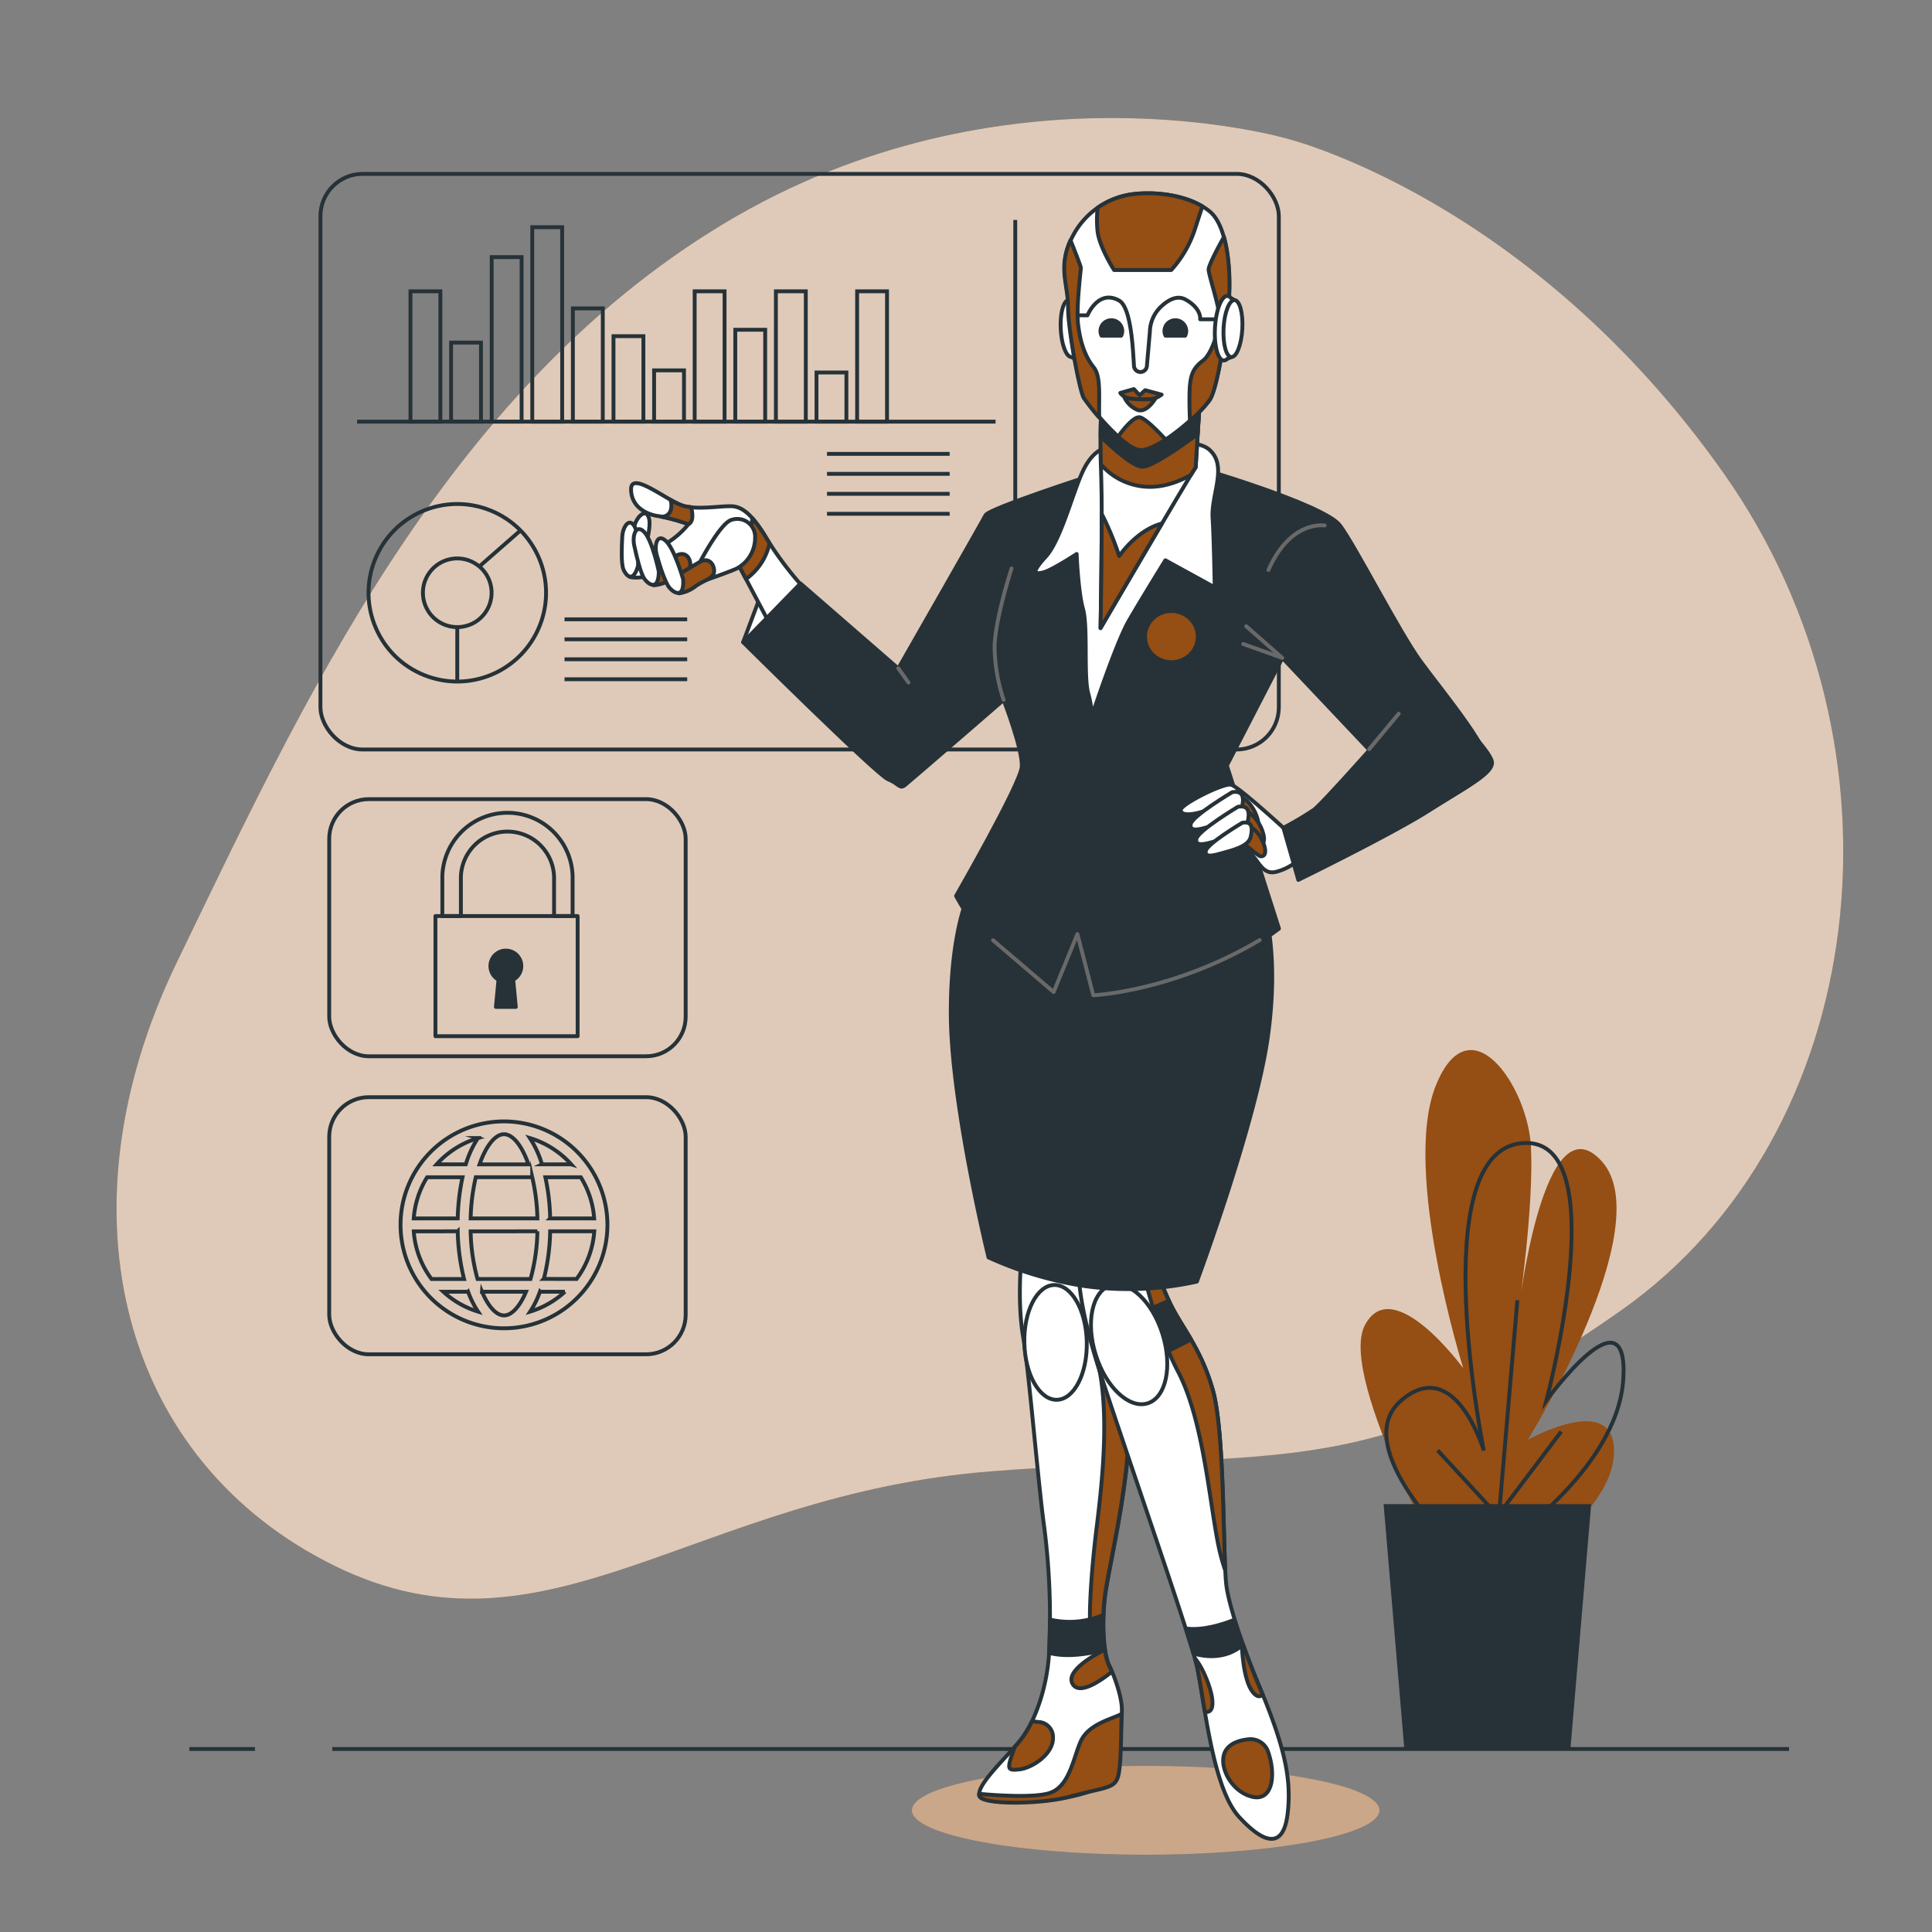 <svg xmlns="http://www.w3.org/2000/svg" viewBox="0 0 500 500"><rect x="0" y="0" width="500" height="500" fill="#808080" stroke="none"/><g id="freepik--background-simple--inject-3"><path d="M333.11,35.89S259.66,14.26,187.13,58,77.62,183.33,45.89,248.78,31.75,378.36,86.71,405.29s92.77-18.61,170.17-24.54,98.14,3.71,162.63-41.6S496.27,193.69,446.1,122.5,333.11,35.89,333.11,35.89Z" style="fill:#954E13"></path><path d="M333.11,35.89S259.66,14.26,187.13,58,77.62,183.33,45.89,248.78,31.75,378.36,86.71,405.29s92.77-18.61,170.17-24.54,98.14,3.71,162.63-41.6S496.27,193.69,446.1,122.5,333.11,35.89,333.11,35.89Z" style="fill:#fff;opacity:0.7"></path></g><g id="freepik--Graphics--inject-3"><rect x="82.93" y="45" width="248.03" height="148.97" rx="10.93" style="fill:none;stroke:#263238;stroke-miterlimit:10"></rect><circle cx="118.34" cy="153.4" r="22.97" transform="translate(-67.91 206.74) rotate(-68.33)" style="fill:none;stroke:#263238;stroke-miterlimit:10"></circle><circle cx="118.34" cy="153.4" r="8.89" transform="translate(-23.1 21) rotate(-9.24)" style="fill:none;stroke:#263238;stroke-miterlimit:10"></circle><line x1="123.97" y1="146.67" x2="134.48" y2="137.47" style="fill:none;stroke:#263238;stroke-miterlimit:10"></line><line x1="118.34" y1="162.29" x2="118.34" y2="176.37" style="fill:none;stroke:#263238;stroke-miterlimit:10"></line><rect x="106.23" y="75.39" width="7.74" height="33.74" style="fill:none;stroke:#263238;stroke-miterlimit:10"></rect><rect x="116.74" y="88.66" width="7.74" height="20.46" style="fill:none;stroke:#263238;stroke-miterlimit:10"></rect><rect x="127.25" y="66.54" width="7.74" height="42.58" style="fill:none;stroke:#263238;stroke-miterlimit:10"></rect><rect x="137.75" y="58.8" width="7.74" height="50.33" style="fill:none;stroke:#263238;stroke-miterlimit:10"></rect><rect x="148.26" y="79.81" width="7.74" height="29.31" style="fill:none;stroke:#263238;stroke-miterlimit:10"></rect><rect x="158.77" y="87" width="7.74" height="22.12" style="fill:none;stroke:#263238;stroke-miterlimit:10"></rect><rect x="169.28" y="95.85" width="7.74" height="13.27" style="fill:none;stroke:#263238;stroke-miterlimit:10"></rect><rect x="179.78" y="75.39" width="7.74" height="33.74" style="fill:none;stroke:#263238;stroke-miterlimit:10"></rect><rect x="190.29" y="85.34" width="7.74" height="23.78" style="fill:none;stroke:#263238;stroke-miterlimit:10"></rect><rect x="200.8" y="75.39" width="7.74" height="33.74" style="fill:none;stroke:#263238;stroke-miterlimit:10"></rect><rect x="211.31" y="96.4" width="7.74" height="12.72" style="fill:none;stroke:#263238;stroke-miterlimit:10"></rect><rect x="221.82" y="75.39" width="7.74" height="33.74" style="fill:none;stroke:#263238;stroke-miterlimit:10"></rect><line x1="92.41" y1="109.12" x2="257.65" y2="109.12" style="fill:none;stroke:#263238;stroke-miterlimit:10"></line><line x1="214.03" y1="117.46" x2="245.77" y2="117.46" style="fill:none;stroke:#263238;stroke-miterlimit:10"></line><line x1="214.03" y1="122.63" x2="245.77" y2="122.63" style="fill:none;stroke:#263238;stroke-miterlimit:10"></line><line x1="214.03" y1="127.8" x2="245.77" y2="127.8" style="fill:none;stroke:#263238;stroke-miterlimit:10"></line><line x1="214.03" y1="132.97" x2="245.77" y2="132.97" style="fill:none;stroke:#263238;stroke-miterlimit:10"></line><line x1="146.1" y1="160.28" x2="177.85" y2="160.28" style="fill:none;stroke:#263238;stroke-miterlimit:10"></line><line x1="146.1" y1="165.45" x2="177.85" y2="165.45" style="fill:none;stroke:#263238;stroke-miterlimit:10"></line><line x1="146.1" y1="170.62" x2="177.85" y2="170.62" style="fill:none;stroke:#263238;stroke-miterlimit:10"></line><line x1="146.1" y1="175.79" x2="177.85" y2="175.79" style="fill:none;stroke:#263238;stroke-miterlimit:10"></line><line x1="262.75" y1="56.92" x2="262.75" y2="177.26" style="fill:none;stroke:#263238;stroke-miterlimit:10"></line><rect x="85.2" y="206.82" width="92.25" height="66.54" rx="10.24" style="fill:none;stroke:#263238;stroke-miterlimit:10"></rect><rect x="85.2" y="283.95" width="92.25" height="66.54" rx="10.24" style="fill:none;stroke:#263238;stroke-miterlimit:10"></rect><path d="M119.28,237.07v-9.45a12.06,12.06,0,1,1,24.11,0v9.45h4.8v-9.45a16.86,16.86,0,1,0-33.71,0v9.45Z" style="fill:none;stroke:#263238;stroke-linecap:round;stroke-linejoin:round"></path><rect x="112.69" y="237.07" width="36.8" height="31.1" style="fill:none;stroke:#263238;stroke-linecap:round;stroke-linejoin:round"></rect><path d="M134.92,250a4,4,0,1,0-5.91,3.53l-.67,7.06h5.15l-.67-7.06A4,4,0,0,0,134.92,250Z" style="fill:#263238;stroke:#263238;stroke-linecap:round;stroke-linejoin:round"></path><path d="M130.44,290.22A26.77,26.77,0,1,0,157.2,317,26.79,26.79,0,0,0,130.44,290.22Zm0,3.32c2.25,0,4.63,2.91,6.33,7.8H124.1C125.81,296.45,128.19,293.54,130.44,293.54Zm7.3,11.12a52,52,0,0,1,1.34,10.66H121.8a52,52,0,0,1,1.34-10.66Zm1.34,14A49.61,49.61,0,0,1,137.3,331H123.58a49.61,49.61,0,0,1-1.78-12.32Zm-20.62-3.33H107.08a23.23,23.23,0,0,1,3.46-10.66h9.16A56.21,56.21,0,0,0,118.46,315.32Zm0,3.33A54.84,54.84,0,0,0,120.1,331h-8.43a23.3,23.3,0,0,1-4.59-12.32Zm2.69,15.64a22.91,22.91,0,0,0,2.58,5.15,23.31,23.31,0,0,1-9-5.15Zm3.59,0h11.4c-1.64,3.88-3.72,6.13-5.7,6.13S126.37,338.17,124.74,334.29Zm15,0h6.46a23.38,23.38,0,0,1-9,5.15A23.78,23.78,0,0,0,139.73,334.29Zm1-3.32a53.72,53.72,0,0,0,1.64-12.32H153.8A23.38,23.38,0,0,1,149.21,331Zm1.64-15.65a55.41,55.41,0,0,0-1.24-10.66h9.17a23.34,23.34,0,0,1,3.46,10.66Zm5.43-14h-7.55a25.36,25.36,0,0,0-3.14-6.81A23.46,23.46,0,0,1,147.84,301.34Zm-24.11-6.81a25.67,25.67,0,0,0-3.15,6.81H113A23.55,23.55,0,0,1,123.73,294.53Z" style="fill:none;stroke:#263238;stroke-miterlimit:10"></path></g><g id="freepik--Plants--inject-3"><path d="M377.1,411.45S346,356.9,353.21,343s25.48,11.1,25.48,11.1-15.93-50.85-7.16-73,23.89,0,24.68,15.71S393,339.33,393,339.33s6.37-55.47,21.5-38.83-19.11,72.12-19.11,72.12,23.09-12.95,22.29,3.69-27.87,31.44-27.87,31.44" style="fill:#954E13"></path><path d="M377.36,401.28s-28.74-26.81-14.74-38.83S384,375.39,384,375.39s-15.48-76.74,9.58-79.51,6.63,66.57,6.63,66.57,21.37-29.59,19.9-5.55S387,401.28,387,401.28" style="fill:none;stroke:#263238;stroke-miterlimit:10"></path><line x1="391.48" y1="396.4" x2="372.06" y2="375.35" style="fill:none;stroke:#263238;stroke-miterlimit:10"></line><line x1="387.43" y1="398.02" x2="392.7" y2="336.5" style="fill:none;stroke:#263238;stroke-miterlimit:10"></line><line x1="386.63" y1="393.56" x2="404.03" y2="370.5" style="fill:none;stroke:#263238;stroke-miterlimit:10"></line><polygon points="411.8 389.27 358.07 389.27 363.44 452.64 406.42 452.64 411.8 389.27" style="fill:#263238"></polygon></g><g id="freepik--Floor--inject-3"><line x1="66" y1="452.64" x2="49" y2="452.64" style="fill:none;stroke:#263238;stroke-miterlimit:10"></line><line x1="463" y1="452.64" x2="86" y2="452.64" style="fill:none;stroke:#263238;stroke-miterlimit:10"></line></g><g id="freepik--Character--inject-3"><ellipse cx="296.5" cy="468.5" rx="60.5" ry="11.5" style="fill:#954E13"></ellipse><ellipse cx="296.5" cy="468.5" rx="60.5" ry="11.5" style="fill:#fff;opacity:0.5"></ellipse><polygon points="192.33 166.17 197.6 152.1 201.41 160.89 192.33 166.17" style="fill:#fff;stroke:#263238;stroke-linecap:round;stroke-linejoin:round"></polygon><path d="M207.8,151.9a88.12,88.12,0,0,1-9.32-12.4c-3.51-5.86-6.15-8.5-9.38-8.5s-8.2.88-12,0-13.78-9.38-13.78-4.4,4.69,6.74,7.33,7a45.51,45.51,0,0,1,7.52,2.06,22.19,22.19,0,0,1-5.76,5c-3.52,2.05-11.14.88-8.21,3.52s8.5,6.74,12,6.74,14.95-4.69,14.95-4.69l7.91,14.95Z" style="fill:#fff;stroke:#263238;stroke-linecap:round;stroke-linejoin:round"></path><path d="M198.48,139.5a36.57,36.57,0,0,0-3.77-5.39c-1,10.71-7.16,13.4-7.16,13.4l.09.1c2-.77,3.52-1.37,3.52-1.37l1.9,3.6a15.25,15.25,0,0,0,6.09-9.24Z" style="fill:#954E13;stroke:#263238;stroke-linecap:round;stroke-linejoin:round"></path><path d="M166.25,144.27s2.45-7.4,1.72-10.11-3-.65-3.74,1.74-2.08,6.62-1.86,8.3S163.88,148.29,166.25,144.27Z" style="fill:#fff;stroke:#263238;stroke-linecap:round;stroke-linejoin:round"></path><path d="M163.06,149.33a8.45,8.45,0,0,0,4.3-.29c2.52-.76,4.88-.23,5.49-2s-.21-3.67-2.45-3.26-6.91,1.31-7.86,1.88S161.52,147.74,163.06,149.33Z" style="fill:#fff;stroke:#263238;stroke-linecap:round;stroke-linejoin:round"></path><path d="M165.12,146.46s.49-7.78-.9-10.22-3.05.13-3.18,2.63-.34,6.93.31,8.51S163.84,151,165.12,146.46Z" style="fill:#fff;stroke:#263238;stroke-linecap:round;stroke-linejoin:round"></path><path d="M181.19,145.39s5-9.54,7.87-10.75a4.62,4.62,0,0,1,6.36,4.54,9,9,0,0,1-4.84,8c-2.43,1.06-7.72,2.88-7.72,2.88Z" style="fill:#fff;stroke:#263238;stroke-linecap:round;stroke-linejoin:round"></path><path d="M169.19,151.47a9.07,9.07,0,0,0,4.35-1.51c2.39-1.5,5-1.62,5.11-3.59s-1.25-3.73-3.45-2.67-6.76,3.31-7.58,4.17S167.15,150.26,169.19,151.47Z" style="fill:#954E13;stroke:#263238;stroke-linecap:round;stroke-linejoin:round"></path><path d="M170.5,147.92s-1.7-8.17-3.82-10.29-3.11,1-2.53,3.61,1.61,7.25,2.72,8.7S170.45,152.92,170.5,147.92Z" style="fill:#fff;stroke:#263238;stroke-linecap:round;stroke-linejoin:round"></path><path d="M175.74,153.56a9.07,9.07,0,0,0,4.24-1.82c2.27-1.66,4.84-2,4.84-3.93s-1.51-3.63-3.63-2.42-6.51,3.78-7.26,4.69S173.62,152.5,175.74,153.56Z" style="fill:#954E13;stroke:#263238;stroke-linecap:round;stroke-linejoin:round"></path><path d="M176.8,149.93s-2.27-8-4.54-10-3,1.21-2.27,3.78,2.12,7.12,3.33,8.48S177.1,154.92,176.8,149.93Z" style="fill:#fff;stroke:#263238;stroke-linecap:round;stroke-linejoin:round"></path><path d="M173.53,129.35a4.81,4.81,0,0,1,.09,2.56,2.34,2.34,0,0,1-2.68,1.77,48.5,48.5,0,0,1,7.22,2c1.43-.72,1.07-3,.69-4.43a13.78,13.78,0,0,1-1.76-.27A15.62,15.62,0,0,1,173.53,129.35Z" style="fill:#954E13;stroke:#263238;stroke-linecap:round;stroke-linejoin:round"></path><path d="M264.43,324.49s-1.29,11.63.33,21.32,3.87,37.8,5.49,49.43a183.31,183.31,0,0,1,1.29,31.67c-.32,9-3.55,19.06-8.08,24.23s-10.66,11-10,13.57,16.47,1.61,23.26.32,11-3.88,12-7.11,1.62-12.27,1.62-15.51-1.94-8.72-3.23-11.3-1.94-9.05-1.29-16.48,5.81-26.49,6.46-44.59-5.17-31.33-5.5-34.24,0-10.66,0-10.66Z" style="fill:#fff;stroke:#263238;stroke-linecap:round;stroke-linejoin:round"></path><path d="M285.76,414.63c.64-7.43,5.81-26.49,6.46-44.59s-5.17-31.33-5.5-34.24,0-10.66,0-10.66L283.1,325c-.84,4.29-2.49,15.41.49,25.6,3.78,12.95,1.84,31.69.23,44.61s-2.26,26.17-1.3,27.14c.54.54,1.75.77,3-.57A64.12,64.12,0,0,1,285.76,414.63Z" style="fill:#954E13;stroke:#263238;stroke-linecap:round;stroke-linejoin:round"></path><path d="M287.08,337.38l-10.37,1.33,1.29,8.07,11.3-1.69C288.42,341.69,287.56,339.07,287.08,337.38Z" style="fill:#fff;stroke:#263238;stroke-linecap:round;stroke-linejoin:round"></path><ellipse cx="273.16" cy="347.43" rx="8.08" ry="14.86" transform="translate(-8.27 6.66) rotate(-1.38)" style="fill:#fff;stroke:#263238;stroke-linecap:round;stroke-linejoin:round"></ellipse><path d="M289.35,459.78c.86-2.89.79-12.29.91-16.16a.75.75,0,0,0-.3.09c-2.59,1.29-8.4,2.58-10.34,7.1s-2.91,11.64-8.08,13.25c-4,1.26-14,.56-18.13.18a1.45,1.45,0,0,0,0,.47c.64,2.58,16.6,2.16,23.26.32C285.94,462.47,288.38,463,289.35,459.78Z" style="fill:#954E13;stroke:#263238;stroke-linecap:round;stroke-linejoin:round"></path><path d="M285.94,426.94a49.15,49.15,0,0,1-.39-9,22.32,22.32,0,0,1-13.85,1.2c0,2.7-.07,5.29-.16,7.73,0,.29,0,.58-.05.87C275.82,429,281.82,428.06,285.94,426.94Z" style="fill:#263238;stroke:#263238;stroke-linecap:round;stroke-linejoin:round"></path><path d="M287.05,431.11a14.36,14.36,0,0,1-1.11-4.17s-10.85,5.14-8.26,9c1.8,2.71,7.06-.87,10.07-3.29C287.51,432.08,287.27,431.55,287.05,431.11Z" style="fill:#954E13;stroke:#263238;stroke-linecap:round;stroke-linejoin:round"></path><path d="M268.63,445.65l-1.55-.2a25.17,25.17,0,0,1-3.62,5.69l-.84.95c0,.12-.08.22-.13.34-1.93,5.49-1.93,5.82,1.3,5.49s8.72-3.87,8.72-8.07A3.91,3.91,0,0,0,268.63,445.65Z" style="fill:#954E13;stroke:#263238;stroke-linecap:round;stroke-linejoin:round"></path><path d="M279.29,327.72s-1.29,7.11,5.82,28.76,22.62,66.23,24.55,74.3,3.88,31.67,11,39.42,11.63,7.75,12.6-1-.65-16.8-7.43-33c-3.14-7.47-7.43-19.07-8.4-25.53s-.33-39.74-3.56-51-8.4-16.48-11.3-22.94a64,64,0,0,1-3.88-10.66Z" style="fill:#fff;stroke:#263238;stroke-linecap:round;stroke-linejoin:round"></path><path d="M302.56,336.77a64,64,0,0,1-3.88-10.66l-3.5.29c1.39,6,4.79,19.24,9.64,28.46,6.46,12.28,8.07,32.63,10.34,44.26a51.8,51.8,0,0,0,1.92,7.27c-.53-11.3-.45-37-3.22-46.68C310.63,348.4,305.46,343.23,302.56,336.77Z" style="fill:#954E13;stroke:#263238;stroke-linecap:round;stroke-linejoin:round"></path><path d="M302.56,336.77a1,1,0,0,1-.07-.15l-8.33,3.7,6.13,10.34,7.95-4C306.13,343.05,304.05,340.08,302.56,336.77Z" style="fill:#263238;stroke:#263238;stroke-linecap:round;stroke-linejoin:round"></path><ellipse cx="292.22" cy="347.91" rx="9.05" ry="15.99" transform="translate(-90.93 103.72) rotate(-17.46)" style="fill:#fff;stroke:#263238;stroke-linecap:round;stroke-linejoin:round"></ellipse><path d="M306.86,421.45c.82,2.56,1.51,4.76,2,6.48,3.25.93,8.26,1.45,12.53-2-.77-2.24-1.48-4.51-2.08-6.68C316.43,420.39,311.31,422.06,306.86,421.45Z" style="fill:#263238;stroke:#263238;stroke-linecap:round;stroke-linejoin:round"></path><path d="M328.17,453.3a4.82,4.82,0,0,0-5-3.18c-2,.19-4.45.82-5.76,2.63-2.59,3.56,1,11,6.78,12.28C329.19,466.14,330.37,459.65,328.17,453.3Z" style="fill:#954E13;stroke:#263238;stroke-linecap:round;stroke-linejoin:round"></path><path d="M325.82,436.28c-1.28-3-2.74-6.75-4.09-10.52l-.33.13s.22,8.77,2.8,12c1.08,1.35,1.93,1.34,2.56.67C326.45,437.81,326.15,437.06,325.82,436.28Z" style="fill:#954E13;stroke:#263238;stroke-linecap:round;stroke-linejoin:round"></path><path d="M312.25,443.06c2.58,0,1.61-5.17-.65-10a18.28,18.28,0,0,0-2.38-3.95c.18.66.34,1.24.44,1.68.65,2.71,1.31,7.17,2.15,12.19A1.38,1.38,0,0,0,312.25,443.06Z" style="fill:#954E13;stroke:#263238;stroke-linecap:round;stroke-linejoin:round"></path><path d="M251.54,229.68s-5.48,9-5.48,32.43,9.77,63.31,9.77,63.31a94,94,0,0,0,25,7.43,81.9,81.9,0,0,0,28.92-1.17s15.24-41,18.36-63.31-1.17-34-1.17-34l-70.34-11Z" style="fill:#263238;stroke:#263238;stroke-linecap:round;stroke-linejoin:round"></path><path d="M282.31,123.08s-26.38,8.5-27.26,10.26S232.48,173,232.48,173l-25.31-22-14.84,15.22s34.58,34.29,37.52,35.47,2.93,2.63,4.39,1.46,25.5-22,25.5-22,5,12.9,4.69,17.29-17,33.42-17,33.42,6.16,11.72,12.9,16.41,12.31,8.5,12.31,8.5l6.15-15,4.11,15.83s7.91-.59,22.27-4.4S331,240.33,331,240.33l-13.49-42.21,14.37-27.85,30.48,32.25s13.65-1.79,21.78-4.11c4.4-1.26-10.94-19.64-16.5-27.26S350.9,141.55,346.8,136s-38.69-15.53-38.69-15.53S287.88,119,282.31,123.08Z" style="fill:#263238;stroke:#263238;stroke-linecap:round;stroke-linejoin:round"></path><ellipse cx="303.16" cy="164.75" rx="6.33" ry="6.13" style="fill:#954E13"></ellipse><path d="M259.74,181.12a44.71,44.71,0,0,1-2.34-13.48c0-7,4.39-20.52,4.39-20.52" style="fill:none;stroke:#696969;stroke-linecap:round;stroke-linejoin:round"></path><polyline points="322.52 162.07 331.85 170.27 321.75 166.67" style="fill:none;stroke:#696969;stroke-linecap:round;stroke-linejoin:round"></polyline><path d="M342.83,136s-8.81-1.53-14.56,11.5" style="fill:none;stroke:#696969;stroke-linecap:round;stroke-linejoin:round"></path><line x1="232.48" y1="172.95" x2="235.11" y2="176.64" style="fill:none;stroke:#696969;stroke-linecap:round;stroke-linejoin:round"></line><path d="M257,243.34l15.68,13.4,6.15-15,4.11,15.83s20.45-.86,43.07-14.28" style="fill:none;stroke:#696969;stroke-linecap:round;stroke-linejoin:round"></path><path d="M286.46,115.84s-3.28.18-6,5.65-5.83,18.24-9.85,22.62-2.73,4.56-.54,4,8.57-4.74,8.57-4.74.36,9.66,1.64,14.22.18,16.78,1.27,21.52a35.1,35.1,0,0,1,1.1,6s6.2-18.78,9.48-24.44S301.6,145,301.6,145L314.36,152s-.18-11.85-.55-18,4-13.5-.91-17.69S286.46,115.84,286.46,115.84Z" style="fill:#fff;stroke:#263238;stroke-linecap:round;stroke-linejoin:round"></path><path d="M285,105.08s-.36,8.76,0,18.6-.18,38.85-.18,38.85,22.61-38.66,24.62-41.58l1.09-17.87S295,111.1,285,105.08Z" style="fill:#fff;stroke:#263238;stroke-linecap:round;stroke-linejoin:round"></path><path d="M285,105.08s-.28,6.76-.1,15.07a16.65,16.65,0,0,0,8.75,5.36c5.34,1.34,10.34-.28,14.52-2.55.61-1,1.06-1.71,1.27-2l1.09-17.87S295,111.1,285,105.08Z" style="fill:#954E13;stroke:#263238;stroke-linecap:round;stroke-linejoin:round"></path><path d="M310.53,103.08s-15.5,8-25.53,2c0,0-.13,3.2-.16,7.89,2.69,2.62,8.34,7.83,10.83,7.83s10-5.3,14.29-8.42Z" style="fill:#263238;stroke:#263238;stroke-linecap:round;stroke-linejoin:round"></path><path d="M278.4,76.58a10.07,10.07,0,0,0-1.83,1.07c-1.33.07-2.25,3.42-2.05,7.49s1.45,7.32,2.78,7.25h0a9.83,9.83,0,0,0,1.93.89c1.51-.07,2.55-3.87,2.32-8.48S279.91,76.5,278.4,76.58Z" style="fill:#fff;stroke:#263238;stroke-linecap:round;stroke-linejoin:round"></path><path d="M293,50.27a20.43,20.43,0,0,0-15.42,10.92c-3.92,7.67-1.07,12.2-1.07,18.2s3,21.84,4.07,23.55,9.85,12.85,14.35,13.49,16.27-9.85,18.2-13.06S317,87.31,317.83,79.6s.21-20.77-4.71-24.84S299.63,49.41,293,50.27Z" style="fill:#fff;stroke:#263238;stroke-linecap:round;stroke-linejoin:round"></path><path d="M314.54,82.63H310.6s.44-2.78-3.81-5.12c-2.19-1.21-4.53.18-6.29,1.82a9.21,9.21,0,0,0-2.91,6.46l-.77,8.86A1.68,1.68,0,0,1,295,96.27h0a1.68,1.68,0,0,1-1.53-1.56c-.24-3.74-.65-15.11-3.82-16.91-5.42-3.08-8.21,3.81-8.21,3.81H279" style="fill:none;stroke:#263238;stroke-linecap:round;stroke-linejoin:round"></path><path d="M306.71,86.88a2.65,2.65,0,0,0,.29-1.19,2.82,2.82,0,0,0-5.64,0,2.65,2.65,0,0,0,.29,1.19Z" style="fill:#263238;stroke:#263238;stroke-linecap:round;stroke-linejoin:round"></path><path d="M290.15,86.88a2.65,2.65,0,0,0,.29-1.19,2.82,2.82,0,0,0-5.64,0,2.65,2.65,0,0,0,.29,1.19Z" style="fill:#263238;stroke:#263238;stroke-linecap:round;stroke-linejoin:round"></path><path d="M300.63,102.13c-1.9,1.46-3.81,1.32-6.89,1.17s-3.81-1.61-3.81-1.61l3.52-1,1.47,1.61,1.46-1.32Z" style="fill:#954E13;stroke:#263238;stroke-linecap:round;stroke-linejoin:round"></path><path d="M291,102.86a6.57,6.57,0,0,0,3.37,3.22c2.34.88,4.54-2.78,4.54-2.78S293.6,103.59,291,102.86Z" style="fill:#954E13;stroke:#263238;stroke-linecap:round;stroke-linejoin:round"></path><path d="M293,50.27a20.61,20.61,0,0,0-8.93,3.49,28.33,28.33,0,0,0,0,6.31c.59,4.1,4.25,9.81,4.25,9.81h14.8a29,29,0,0,0,6.16-10.69c.86-2.65,1.47-4.5,1.9-5.78C306.15,50.42,298.83,49.51,293,50.27Z" style="fill:#954E13;stroke:#263238;stroke-linecap:round;stroke-linejoin:round"></path><path d="M312.79,69.74c0,1.46,2.79,9.52,2.79,12.46s-1.91,9.37-4.25,11.13-3.08,3.37-3.37,6.31c-.22,2.14-.12,6.87,0,9.25a31.53,31.53,0,0,0,5.21-5.52c1.93-3.21,3.85-16.06,4.71-23.77.57-5.13.47-12.64-1.12-18.28C315.38,63.76,312.79,68.65,312.79,69.74Z" style="fill:#954E13;stroke:#263238;stroke-linecap:round;stroke-linejoin:round"></path><path d="M318.74,91.09A21.91,21.91,0,0,0,319.45,79l.08-1.31-1-.58a1.27,1.27,0,0,0-.87-.52c-1.51-.08-2.95,3.58-3.22,8.19s.74,8.43,2.25,8.51a1.26,1.26,0,0,0,.92-.41l1-.46Z" style="fill:#fff;stroke:#263238;stroke-linecap:round;stroke-linejoin:round"></path><path d="M321.51,85.17c-.24,4.07-1.51,7.31-2.85,7.23s-2.21-3.44-2-7.51,1.51-7.3,2.85-7.22S321.74,81.11,321.51,85.17Z" style="fill:#fff;stroke:#263238;stroke-linecap:round;stroke-linejoin:round"></path><path d="M283,95c-2.34-2.94-3.51-6.89-4-11.14s.73-14.07.73-14.51-1.85-5.08-2.68-7.19c-3.24,7.12-.64,11.53-.64,17.28,0,6,3,21.84,4.07,23.55a57.89,57.89,0,0,0,4,5.09C284.33,102.59,285,97.34,283,95Z" style="fill:#954E13;stroke:#263238;stroke-linecap:round;stroke-linejoin:round"></path><path d="M301.66,113.74c-1.86-2-5.12-5.36-6.63-5.74s-4.37,3.12-5.66,5c2,1.84,4,3.26,5.55,3.47S299,115.48,301.66,113.74Z" style="fill:#954E13;stroke:#263238;stroke-linecap:round;stroke-linejoin:round"></path><path d="M332.78,214.82s-12.23-11.25-14.19-11.74-13,5.06-13,6.52,2.44,1.31,4.89.66,7.17-2.45,7.17-2.45,5.22,12.07,6.85,14,2.77,4.73,6,3.75a13.92,13.92,0,0,0,5.06-2.6Z" style="fill:#fff;stroke:#263238;stroke-linecap:round;stroke-linejoin:round"></path><path d="M319.9,211.56a34.86,34.86,0,0,0,4.07,3.26c.82.33,2.45,0,1.31-3.42s-3.75-5.38-4.9-5.55S318.43,210.42,319.9,211.56Z" style="fill:#954E13;stroke:#263238;stroke-linecap:round;stroke-linejoin:round"></path><path d="M318.92,205s-10.44,6.2-10.77,8.31,2.41,1.3,4.73.66c2.94-.82,7.83-2,8.48-4.73S321.85,204.55,318.92,205Z" style="fill:#fff;stroke:#263238;stroke-linecap:round;stroke-linejoin:round"></path><path d="M321.36,215.31a34.26,34.26,0,0,0,4.08,3.26c.81.33,2.45,0,1.3-3.42s-3.75-5.38-4.89-5.55S319.9,214.17,321.36,215.31Z" style="fill:#954E13;stroke:#263238;stroke-linecap:round;stroke-linejoin:round"></path><path d="M320.38,208.79S310,215,309.62,217.11s2.41,1.29,4.73.65c2.94-.82,7.83-2,8.48-4.73S323.32,208.3,320.38,208.79Z" style="fill:#fff;stroke:#263238;stroke-linecap:round;stroke-linejoin:round"></path><path d="M322.37,218.66a31,31,0,0,0,3.58,2.86c.72.29,2.15,0,1.14-3s-3.29-4.72-4.29-4.86S321.08,217.66,322.37,218.66Z" style="fill:#954E13;stroke:#263238;stroke-linecap:round;stroke-linejoin:round"></path><path d="M321.51,212.93s-9.16,5.44-9.45,7.3,2.12,1.14,4.16.57c2.57-.71,6.87-1.71,7.44-4.15S324.09,212.5,321.51,212.93Z" style="fill:#fff;stroke:#263238;stroke-linecap:round;stroke-linejoin:round"></path><path d="M359.28,188.67s-16.88,19.12-19.23,20.88a83.07,83.07,0,0,1-7.91,4.69L336,227.72s24-11.72,33.71-17.88,16.7-9.67,16.41-12.6-10.55-12.9-10.55-12.9" style="fill:#263238;stroke:#263238;stroke-linecap:round;stroke-linejoin:round"></path><line x1="354.34" y1="193.89" x2="362" y2="184.69" style="fill:none;stroke:#696969;stroke-linecap:round;stroke-linejoin:round"></line><path d="M300.7,135.49c-6.59,1.71-11.05,8.42-11.05,8.42A75.28,75.28,0,0,0,285.12,133c0,12.41-.3,29.56-.3,29.56S293.6,147.52,300.7,135.49Z" style="fill:#954E13;stroke:#263238;stroke-linecap:round;stroke-linejoin:round"></path></g></svg>
